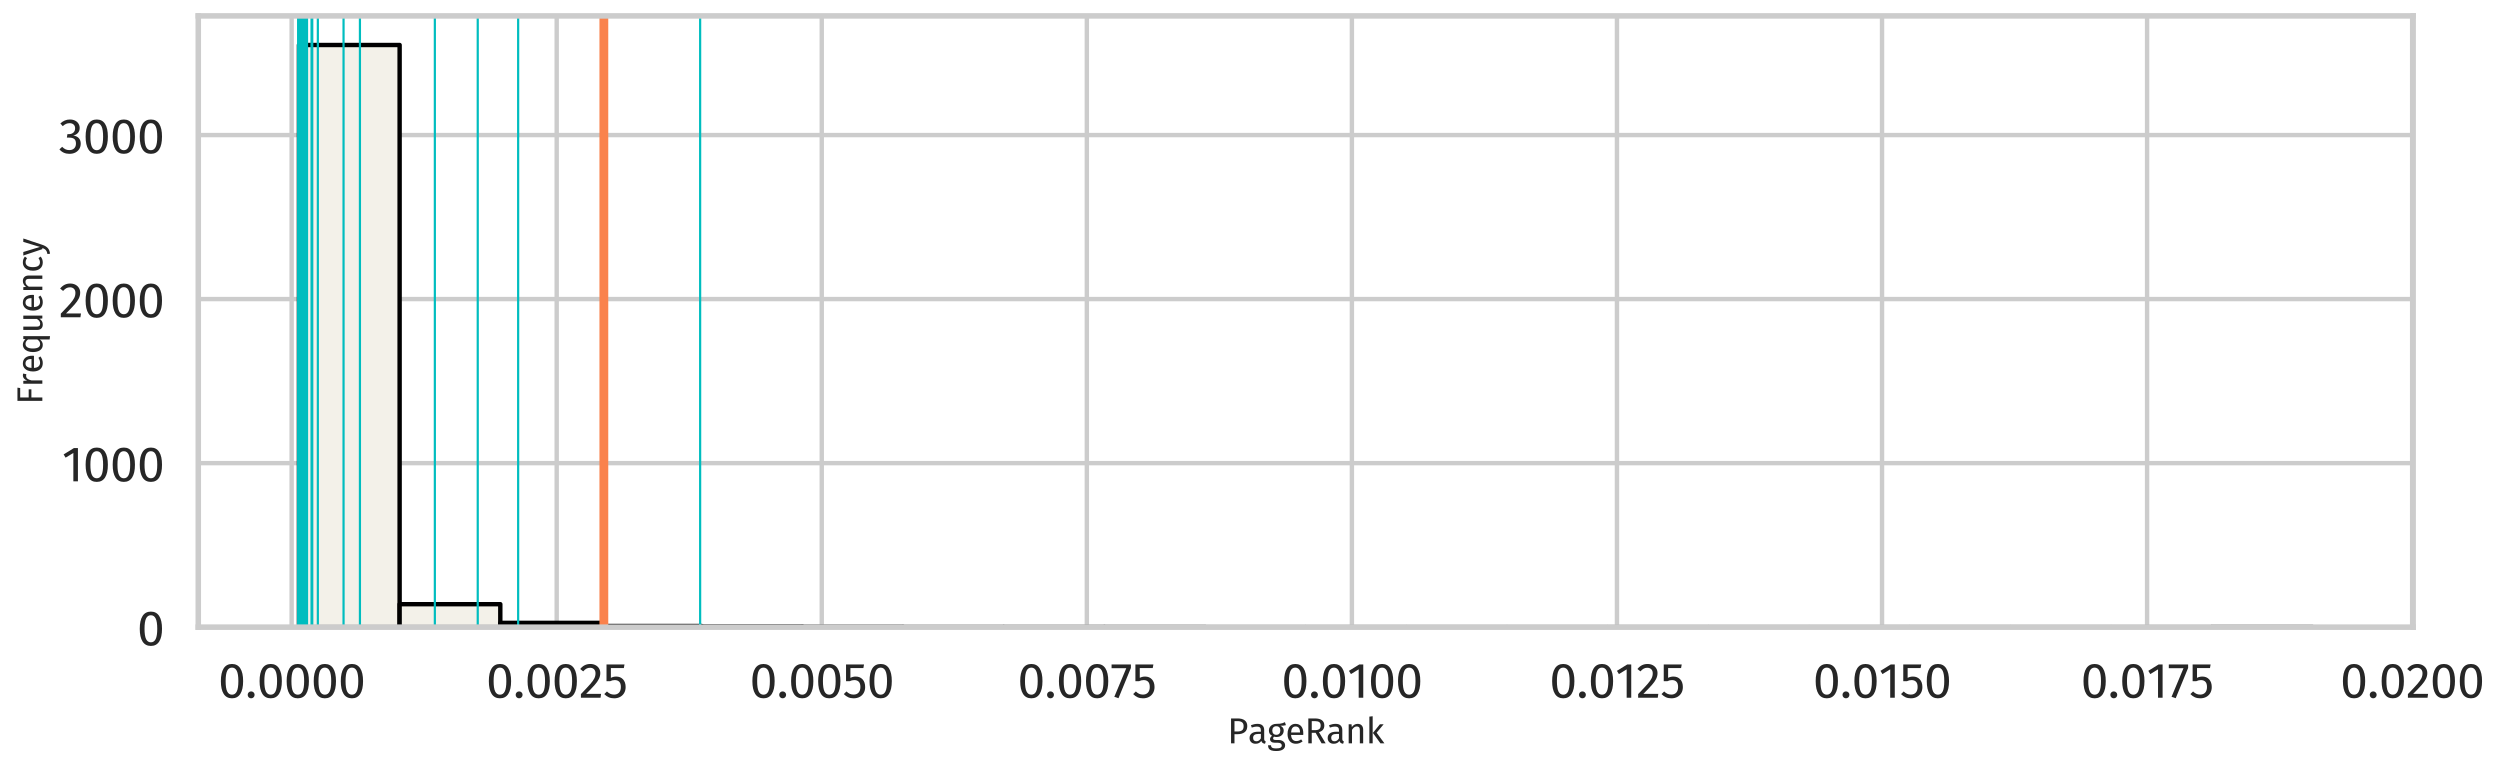 <?xml version="1.0" encoding="utf-8" standalone="no"?>
<!DOCTYPE svg PUBLIC "-//W3C//DTD SVG 1.1//EN"
  "http://www.w3.org/Graphics/SVG/1.1/DTD/svg11.dtd">
<svg xmlns:xlink="http://www.w3.org/1999/xlink" width="1133.699pt" height="347.693pt" viewBox="0 0 1133.699 347.693" xmlns="http://www.w3.org/2000/svg" version="1.1">
 <defs>
  <style type="text/css">*{stroke-linejoin: round; stroke-linecap: butt}</style>
 </defs>
 <g id="figure_1">
  <g id="patch_1">
   <path d="M 0 347.693 
L 1133.699 347.693 
L 1133.699 0 
L 0 0 
z
" style="fill: #ffffff"/>
  </g>
  <g id="axes_1">
   <g id="patch_2">
    <path d="M 89.913 284.4 
L 1094.313 284.4 
L 1094.313 7.2 
L 89.913 7.2 
z
" style="fill: #ffffff"/>
   </g>
   <g id="matplotlib.axis_1">
    <g id="xtick_1">
     <g id="line2d_1">
      <path d="M 132.25 284.4 
L 132.25 7.2 
" clip-path="url(#p27737820d9)" style="fill: none; stroke: #cccccc; stroke-width: 2; stroke-linecap: round"/>
     </g>
     <g id="text_1">
      <!-- 0.0000 -->
      <g style="fill: #262626" transform="translate(98.921 316.4) scale(0.22 -0.22)">
       <defs>
        <path id="FiraSans-Regular-30" d="M 1786 4346 
Q 2496 4346 2857 3779 
Q 3219 3213 3219 2138 
Q 3219 1062 2857 492 
Q 2496 -77 1786 -77 
Q 1075 -77 713 492 
Q 352 1062 352 2138 
Q 352 3213 713 3779 
Q 1075 4346 1786 4346 
z
M 1786 3878 
Q 1370 3878 1168 3468 
Q 966 3059 966 2138 
Q 966 1216 1168 803 
Q 1370 390 1786 390 
Q 2195 390 2400 803 
Q 2605 1216 2605 2138 
Q 2605 3053 2400 3465 
Q 2195 3878 1786 3878 
z
" transform="scale(0.016)"/>
        <path id="FiraSans-Regular-2e" d="M 762 813 
Q 954 813 1082 685 
Q 1210 557 1210 371 
Q 1210 186 1082 54 
Q 954 -77 762 -77 
Q 576 -77 448 54 
Q 320 186 320 371 
Q 320 557 448 685 
Q 576 813 762 813 
z
" transform="scale(0.016)"/>
       </defs>
       <use xlink:href="#FiraSans-Regular-30"/>
       <use xlink:href="#FiraSans-Regular-2e" transform="translate(55.8 0)"/>
       <use xlink:href="#FiraSans-Regular-30" transform="translate(79.8 0)"/>
       <use xlink:href="#FiraSans-Regular-30" transform="translate(135.6 0)"/>
       <use xlink:href="#FiraSans-Regular-30" transform="translate(191.4 0)"/>
       <use xlink:href="#FiraSans-Regular-30" transform="translate(247.2 0)"/>
      </g>
     </g>
    </g>
    <g id="xtick_2">
     <g id="line2d_2">
      <path d="M 252.451 284.4 
L 252.451 7.2 
" clip-path="url(#p27737820d9)" style="fill: none; stroke: #cccccc; stroke-width: 2; stroke-linecap: round"/>
     </g>
     <g id="text_2">
      <!-- 0.0025 -->
      <g style="fill: #262626" transform="translate(220.443 316.4) scale(0.22 -0.22)">
       <defs>
        <path id="FiraSans-Regular-32" d="M 1459 4346 
Q 1843 4346 2134 4192 
Q 2426 4038 2586 3772 
Q 2746 3507 2746 3174 
Q 2746 2784 2570 2425 
Q 2394 2067 2029 1651 
Q 1664 1235 922 493 
L 2848 493 
L 2778 0 
L 250 0 
L 250 467 
Q 1107 1357 1465 1769 
Q 1824 2182 1977 2489 
Q 2131 2797 2131 3149 
Q 2131 3482 1939 3670 
Q 1747 3859 1427 3859 
Q 1165 3859 966 3750 
Q 768 3642 544 3392 
L 160 3699 
Q 422 4026 742 4186 
Q 1062 4346 1459 4346 
z
" transform="scale(0.016)"/>
        <path id="FiraSans-Regular-35" d="M 2688 3821 
L 1018 3821 
L 1018 2560 
Q 1344 2726 1702 2726 
Q 2253 2726 2585 2364 
Q 2918 2003 2918 1370 
Q 2918 947 2732 617 
Q 2547 288 2211 105 
Q 1875 -77 1434 -77 
Q 1043 -77 736 60 
Q 429 198 166 467 
L 512 806 
Q 717 602 934 502 
Q 1152 403 1427 403 
Q 1837 403 2070 659 
Q 2304 915 2304 1382 
Q 2304 1850 2093 2061 
Q 1882 2272 1523 2272 
Q 1357 2272 1216 2237 
Q 1075 2202 915 2125 
L 454 2125 
L 454 4282 
L 2771 4282 
L 2688 3821 
z
" transform="scale(0.016)"/>
       </defs>
       <use xlink:href="#FiraSans-Regular-30"/>
       <use xlink:href="#FiraSans-Regular-2e" transform="translate(55.8 0)"/>
       <use xlink:href="#FiraSans-Regular-30" transform="translate(79.8 0)"/>
       <use xlink:href="#FiraSans-Regular-30" transform="translate(135.6 0)"/>
       <use xlink:href="#FiraSans-Regular-32" transform="translate(191.4 0)"/>
       <use xlink:href="#FiraSans-Regular-35" transform="translate(240.9 0)"/>
      </g>
     </g>
    </g>
    <g id="xtick_3">
     <g id="line2d_3">
      <path d="M 372.653 284.4 
L 372.653 7.2 
" clip-path="url(#p27737820d9)" style="fill: none; stroke: #cccccc; stroke-width: 2; stroke-linecap: round"/>
     </g>
     <g id="text_3">
      <!-- 0.0050 -->
      <g style="fill: #262626" transform="translate(339.952 316.4) scale(0.22 -0.22)">
       <use xlink:href="#FiraSans-Regular-30"/>
       <use xlink:href="#FiraSans-Regular-2e" transform="translate(55.8 0)"/>
       <use xlink:href="#FiraSans-Regular-30" transform="translate(79.8 0)"/>
       <use xlink:href="#FiraSans-Regular-30" transform="translate(135.6 0)"/>
       <use xlink:href="#FiraSans-Regular-35" transform="translate(191.4 0)"/>
       <use xlink:href="#FiraSans-Regular-30" transform="translate(241.5 0)"/>
      </g>
     </g>
    </g>
    <g id="xtick_4">
     <g id="line2d_4">
      <path d="M 492.855 284.4 
L 492.855 7.2 
" clip-path="url(#p27737820d9)" style="fill: none; stroke: #cccccc; stroke-width: 2; stroke-linecap: round"/>
     </g>
     <g id="text_4">
      <!-- 0.0075 -->
      <g style="fill: #262626" transform="translate(461.407 316.4) scale(0.22 -0.22)">
       <defs>
        <path id="FiraSans-Regular-37" d="M 2650 4282 
L 2650 3840 
L 1050 -64 
L 512 115 
L 2054 3802 
L 160 3802 
L 160 4282 
L 2650 4282 
z
" transform="scale(0.016)"/>
       </defs>
       <use xlink:href="#FiraSans-Regular-30"/>
       <use xlink:href="#FiraSans-Regular-2e" transform="translate(55.8 0)"/>
       <use xlink:href="#FiraSans-Regular-30" transform="translate(79.8 0)"/>
       <use xlink:href="#FiraSans-Regular-30" transform="translate(135.6 0)"/>
       <use xlink:href="#FiraSans-Regular-37" transform="translate(191.4 0)"/>
       <use xlink:href="#FiraSans-Regular-35" transform="translate(235.8 0)"/>
      </g>
     </g>
    </g>
    <g id="xtick_5">
     <g id="line2d_5">
      <path d="M 613.056 284.4 
L 613.056 7.2 
" clip-path="url(#p27737820d9)" style="fill: none; stroke: #cccccc; stroke-width: 2; stroke-linecap: round"/>
     </g>
     <g id="text_5">
      <!-- 0.0100 -->
      <g style="fill: #262626" transform="translate(581.103 316.4) scale(0.22 -0.22)">
       <defs>
        <path id="FiraSans-Regular-31" d="M 2067 4282 
L 2067 0 
L 1478 0 
L 1478 3654 
L 480 3046 
L 224 3462 
L 1549 4282 
L 2067 4282 
z
" transform="scale(0.016)"/>
       </defs>
       <use xlink:href="#FiraSans-Regular-30"/>
       <use xlink:href="#FiraSans-Regular-2e" transform="translate(55.8 0)"/>
       <use xlink:href="#FiraSans-Regular-30" transform="translate(79.8 0)"/>
       <use xlink:href="#FiraSans-Regular-31" transform="translate(135.6 0)"/>
       <use xlink:href="#FiraSans-Regular-30" transform="translate(178.9 0)"/>
       <use xlink:href="#FiraSans-Regular-30" transform="translate(234.7 0)"/>
      </g>
     </g>
    </g>
    <g id="xtick_6">
     <g id="line2d_6">
      <path d="M 733.258 284.4 
L 733.258 7.2 
" clip-path="url(#p27737820d9)" style="fill: none; stroke: #cccccc; stroke-width: 2; stroke-linecap: round"/>
     </g>
     <g id="text_6">
      <!-- 0.0125 -->
      <g style="fill: #262626" transform="translate(702.625 316.4) scale(0.22 -0.22)">
       <use xlink:href="#FiraSans-Regular-30"/>
       <use xlink:href="#FiraSans-Regular-2e" transform="translate(55.8 0)"/>
       <use xlink:href="#FiraSans-Regular-30" transform="translate(79.8 0)"/>
       <use xlink:href="#FiraSans-Regular-31" transform="translate(135.6 0)"/>
       <use xlink:href="#FiraSans-Regular-32" transform="translate(178.9 0)"/>
       <use xlink:href="#FiraSans-Regular-35" transform="translate(228.4 0)"/>
      </g>
     </g>
    </g>
    <g id="xtick_7">
     <g id="line2d_7">
      <path d="M 853.46 284.4 
L 853.46 7.2 
" clip-path="url(#p27737820d9)" style="fill: none; stroke: #cccccc; stroke-width: 2; stroke-linecap: round"/>
     </g>
     <g id="text_7">
      <!-- 0.0150 -->
      <g style="fill: #262626" transform="translate(822.134 316.4) scale(0.22 -0.22)">
       <use xlink:href="#FiraSans-Regular-30"/>
       <use xlink:href="#FiraSans-Regular-2e" transform="translate(55.8 0)"/>
       <use xlink:href="#FiraSans-Regular-30" transform="translate(79.8 0)"/>
       <use xlink:href="#FiraSans-Regular-31" transform="translate(135.6 0)"/>
       <use xlink:href="#FiraSans-Regular-35" transform="translate(178.9 0)"/>
       <use xlink:href="#FiraSans-Regular-30" transform="translate(229 0)"/>
      </g>
     </g>
    </g>
    <g id="xtick_8">
     <g id="line2d_8">
      <path d="M 973.661 284.4 
L 973.661 7.2 
" clip-path="url(#p27737820d9)" style="fill: none; stroke: #cccccc; stroke-width: 2; stroke-linecap: round"/>
     </g>
     <g id="text_8">
      <!-- 0.0175 -->
      <g style="fill: #262626" transform="translate(943.588 316.4) scale(0.22 -0.22)">
       <use xlink:href="#FiraSans-Regular-30"/>
       <use xlink:href="#FiraSans-Regular-2e" transform="translate(55.8 0)"/>
       <use xlink:href="#FiraSans-Regular-30" transform="translate(79.8 0)"/>
       <use xlink:href="#FiraSans-Regular-31" transform="translate(135.6 0)"/>
       <use xlink:href="#FiraSans-Regular-37" transform="translate(178.9 0)"/>
       <use xlink:href="#FiraSans-Regular-35" transform="translate(223.3 0)"/>
      </g>
     </g>
    </g>
    <g id="xtick_9">
     <g id="line2d_9">
      <path d="M 1093.863 284.4 
L 1093.863 7.2 
" clip-path="url(#p27737820d9)" style="fill: none; stroke: #cccccc; stroke-width: 2; stroke-linecap: round"/>
     </g>
     <g id="text_9">
      <!-- 0.0200 -->
      <g style="fill: #262626" transform="translate(1061.228 316.4) scale(0.22 -0.22)">
       <use xlink:href="#FiraSans-Regular-30"/>
       <use xlink:href="#FiraSans-Regular-2e" transform="translate(55.8 0)"/>
       <use xlink:href="#FiraSans-Regular-30" transform="translate(79.8 0)"/>
       <use xlink:href="#FiraSans-Regular-32" transform="translate(135.6 0)"/>
       <use xlink:href="#FiraSans-Regular-30" transform="translate(185.1 0)"/>
       <use xlink:href="#FiraSans-Regular-30" transform="translate(240.9 0)"/>
      </g>
     </g>
    </g>
    <g id="text_10">
     <!-- PageRank -->
     <g style="fill: #262626" transform="translate(556.617 337.085) scale(0.16 -0.16)">
      <defs>
       <path id="FiraSans-Regular-50" d="M 1798 4410 
Q 2618 4410 3066 4067 
Q 3514 3725 3514 3046 
Q 3514 2323 3046 1971 
Q 2579 1619 1805 1619 
L 1248 1619 
L 1248 0 
L 640 0 
L 640 4410 
L 1798 4410 
z
M 1779 2099 
Q 2310 2099 2588 2304 
Q 2867 2509 2867 3040 
Q 2867 3514 2588 3725 
Q 2310 3936 1792 3936 
L 1248 3936 
L 1248 2099 
L 1779 2099 
z
" transform="scale(0.016)"/>
       <path id="FiraSans-Regular-61" d="M 2880 787 
Q 2880 582 2950 483 
Q 3021 384 3162 333 
L 3027 -77 
Q 2765 -45 2605 70 
Q 2445 186 2368 429 
Q 2029 -77 1363 -77 
Q 864 -77 576 204 
Q 288 486 288 941 
Q 288 1478 675 1766 
Q 1062 2054 1773 2054 
L 2291 2054 
L 2291 2304 
Q 2291 2662 2118 2816 
Q 1946 2970 1587 2970 
Q 1216 2970 678 2790 
L 531 3219 
Q 1158 3450 1696 3450 
Q 2291 3450 2585 3158 
Q 2880 2867 2880 2330 
L 2880 787 
z
M 1498 365 
Q 2003 365 2291 890 
L 2291 1664 
L 1850 1664 
Q 915 1664 915 973 
Q 915 672 1062 518 
Q 1210 365 1498 365 
z
" transform="scale(0.016)"/>
       <path id="FiraSans-Regular-67" d="M 3328 3219 
Q 3136 3155 2905 3136 
Q 2675 3117 2342 3117 
Q 2938 2848 2938 2266 
Q 2938 1760 2592 1440 
Q 2246 1120 1651 1120 
Q 1421 1120 1222 1184 
Q 1146 1133 1101 1046 
Q 1056 960 1056 870 
Q 1056 595 1498 595 
L 2035 595 
Q 2374 595 2636 473 
Q 2899 352 3043 141 
Q 3187 -70 3187 -339 
Q 3187 -832 2784 -1097 
Q 2381 -1363 1606 -1363 
Q 1062 -1363 745 -1251 
Q 429 -1139 294 -915 
Q 160 -691 160 -339 
L 691 -339 
Q 691 -544 768 -662 
Q 845 -781 1043 -841 
Q 1242 -902 1606 -902 
Q 2138 -902 2365 -771 
Q 2592 -640 2592 -378 
Q 2592 -141 2413 -19 
Q 2234 102 1914 102 
L 1382 102 
Q 954 102 733 284 
Q 512 467 512 742 
Q 512 909 608 1062 
Q 704 1216 883 1338 
Q 589 1491 451 1718 
Q 314 1946 314 2272 
Q 314 2611 483 2880 
Q 653 3149 950 3299 
Q 1248 3450 1613 3450 
Q 2010 3443 2278 3478 
Q 2547 3514 2723 3574 
Q 2899 3635 3155 3750 
L 3328 3219 
z
M 1613 3027 
Q 1280 3027 1097 2819 
Q 915 2611 915 2272 
Q 915 1926 1100 1718 
Q 1286 1510 1626 1510 
Q 1971 1510 2153 1712 
Q 2336 1914 2336 2278 
Q 2336 3027 1613 3027 
z
" transform="scale(0.016)"/>
       <path id="FiraSans-Regular-65" d="M 3155 1786 
Q 3155 1638 3142 1485 
L 992 1485 
Q 1030 928 1273 665 
Q 1517 403 1901 403 
Q 2144 403 2349 473 
Q 2554 544 2778 698 
L 3034 346 
Q 2496 -77 1856 -77 
Q 1152 -77 758 384 
Q 365 845 365 1651 
Q 365 2176 534 2582 
Q 704 2989 1021 3219 
Q 1338 3450 1766 3450 
Q 2438 3450 2796 3008 
Q 3155 2566 3155 1786 
z
M 2573 1958 
Q 2573 2458 2374 2720 
Q 2176 2982 1779 2982 
Q 1056 2982 992 1920 
L 2573 1920 
L 2573 1958 
z
" transform="scale(0.016)"/>
       <path id="FiraSans-Regular-52" d="M 1933 1869 
L 1248 1869 
L 1248 0 
L 640 0 
L 640 4410 
L 1798 4410 
Q 2624 4410 3049 4096 
Q 3475 3782 3475 3162 
Q 3475 2701 3238 2413 
Q 3002 2125 2522 1978 
L 3712 0 
L 2989 0 
L 1933 1869 
z
M 1862 2336 
Q 2342 2336 2585 2531 
Q 2829 2726 2829 3162 
Q 2829 3571 2582 3753 
Q 2336 3936 1792 3936 
L 1248 3936 
L 1248 2336 
L 1862 2336 
z
" transform="scale(0.016)"/>
       <path id="FiraSans-Regular-6e" d="M 2195 3450 
Q 2656 3450 2915 3174 
Q 3174 2899 3174 2419 
L 3174 0 
L 2586 0 
L 2586 2336 
Q 2586 2694 2451 2841 
Q 2317 2989 2054 2989 
Q 1786 2989 1581 2835 
Q 1376 2682 1197 2394 
L 1197 0 
L 608 0 
L 608 3373 
L 1114 3373 
L 1165 2874 
Q 1344 3142 1609 3296 
Q 1875 3450 2195 3450 
z
" transform="scale(0.016)"/>
       <path id="FiraSans-Regular-6b" d="M 1197 4800 
L 1197 0 
L 608 0 
L 608 4730 
L 1197 4800 
z
M 3136 3373 
L 1894 1882 
L 3277 0 
L 2573 0 
L 1235 1843 
L 2477 3373 
L 3136 3373 
z
" transform="scale(0.016)"/>
      </defs>
      <use xlink:href="#FiraSans-Regular-50"/>
      <use xlink:href="#FiraSans-Regular-61" transform="translate(58.1 0)"/>
      <use xlink:href="#FiraSans-Regular-67" transform="translate(112.5 0)"/>
      <use xlink:href="#FiraSans-Regular-65" transform="translate(164.5 0)"/>
      <use xlink:href="#FiraSans-Regular-52" transform="translate(219 0)"/>
      <use xlink:href="#FiraSans-Regular-61" transform="translate(279.5 0)"/>
      <use xlink:href="#FiraSans-Regular-6e" transform="translate(333.9 0)"/>
      <use xlink:href="#FiraSans-Regular-6b" transform="translate(392.5 0)"/>
     </g>
    </g>
   </g>
   <g id="matplotlib.axis_2">
    <g id="ytick_1">
     <g id="line2d_10">
      <path d="M 89.913 284.4 
L 1094.313 284.4 
" clip-path="url(#p27737820d9)" style="fill: none; stroke: #cccccc; stroke-width: 2; stroke-linecap: round"/>
     </g>
     <g id="text_11">
      <!-- 0 -->
      <g style="fill: #262626" transform="translate(62.138 292.65) scale(0.22 -0.22)">
       <use xlink:href="#FiraSans-Regular-30"/>
      </g>
     </g>
    </g>
    <g id="ytick_2">
     <g id="line2d_11">
      <path d="M 89.913 210.013 
L 1094.313 210.013 
" clip-path="url(#p27737820d9)" style="fill: none; stroke: #cccccc; stroke-width: 2; stroke-linecap: round"/>
     </g>
     <g id="text_12">
      <!-- 1000 -->
      <g style="fill: #262626" transform="translate(28.062 218.263) scale(0.22 -0.22)">
       <use xlink:href="#FiraSans-Regular-31"/>
       <use xlink:href="#FiraSans-Regular-30" transform="translate(43.3 0)"/>
       <use xlink:href="#FiraSans-Regular-30" transform="translate(99.1 0)"/>
       <use xlink:href="#FiraSans-Regular-30" transform="translate(154.9 0)"/>
      </g>
     </g>
    </g>
    <g id="ytick_3">
     <g id="line2d_12">
      <path d="M 89.913 135.626 
L 1094.313 135.626 
" clip-path="url(#p27737820d9)" style="fill: none; stroke: #cccccc; stroke-width: 2; stroke-linecap: round"/>
     </g>
     <g id="text_13">
      <!-- 2000 -->
      <g style="fill: #262626" transform="translate(26.697 143.876) scale(0.22 -0.22)">
       <use xlink:href="#FiraSans-Regular-32"/>
       <use xlink:href="#FiraSans-Regular-30" transform="translate(49.5 0)"/>
       <use xlink:href="#FiraSans-Regular-30" transform="translate(105.3 0)"/>
       <use xlink:href="#FiraSans-Regular-30" transform="translate(161.1 0)"/>
      </g>
     </g>
    </g>
    <g id="ytick_4">
     <g id="line2d_13">
      <path d="M 89.913 61.239 
L 1094.313 61.239 
" clip-path="url(#p27737820d9)" style="fill: none; stroke: #cccccc; stroke-width: 2; stroke-linecap: round"/>
     </g>
     <g id="text_14">
      <!-- 3000 -->
      <g style="fill: #262626" transform="translate(26.608 69.489) scale(0.22 -0.22)">
       <defs>
        <path id="FiraSans-Regular-33" d="M 1440 4346 
Q 1837 4346 2121 4198 
Q 2406 4051 2556 3801 
Q 2707 3552 2707 3258 
Q 2707 2867 2480 2614 
Q 2253 2362 1875 2272 
Q 2304 2234 2573 1965 
Q 2842 1696 2842 1235 
Q 2842 864 2662 563 
Q 2483 262 2150 92 
Q 1818 -77 1382 -77 
Q 992 -77 665 67 
Q 339 211 96 499 
L 448 826 
Q 659 608 880 505 
Q 1101 403 1363 403 
Q 1766 403 1996 630 
Q 2227 858 2227 1242 
Q 2227 1664 2009 1837 
Q 1792 2010 1376 2010 
L 1056 2010 
L 1126 2464 
L 1344 2464 
Q 1677 2464 1897 2662 
Q 2118 2861 2118 3219 
Q 2118 3520 1926 3696 
Q 1734 3872 1408 3872 
Q 1158 3872 950 3782 
Q 742 3693 525 3488 
L 218 3840 
Q 762 4346 1440 4346 
z
" transform="scale(0.016)"/>
       </defs>
       <use xlink:href="#FiraSans-Regular-33"/>
       <use xlink:href="#FiraSans-Regular-30" transform="translate(49.9 0)"/>
       <use xlink:href="#FiraSans-Regular-30" transform="translate(105.7 0)"/>
       <use xlink:href="#FiraSans-Regular-30" transform="translate(161.5 0)"/>
      </g>
     </g>
    </g>
    <g id="text_15">
     <!-- Frequency -->
     <g style="fill: #262626" transform="translate(19.2 183.423) rotate(-90) scale(0.16 -0.16)">
      <defs>
       <path id="FiraSans-Regular-46" d="M 640 0 
L 640 4410 
L 2982 4410 
L 2912 3923 
L 1248 3923 
L 1248 2419 
L 2688 2419 
L 2688 1939 
L 1248 1939 
L 1248 0 
L 640 0 
z
" transform="scale(0.016)"/>
       <path id="FiraSans-Regular-72" d="M 2074 3450 
Q 2253 3450 2406 3411 
L 2298 2835 
Q 2144 2874 2003 2874 
Q 1690 2874 1498 2643 
Q 1306 2413 1197 1926 
L 1197 0 
L 608 0 
L 608 3373 
L 1114 3373 
L 1171 2688 
Q 1306 3066 1536 3258 
Q 1766 3450 2074 3450 
z
" transform="scale(0.016)"/>
       <path id="FiraSans-Regular-71" d="M 3219 3373 
L 3219 -1363 
L 2630 -1293 
L 2630 448 
Q 2464 198 2217 60 
Q 1971 -77 1670 -77 
Q 1069 -77 733 396 
Q 397 870 397 1670 
Q 397 2189 557 2592 
Q 717 2995 1017 3222 
Q 1318 3450 1722 3450 
Q 2259 3450 2669 2995 
L 2714 3373 
L 3219 3373 
z
M 1798 390 
Q 2067 390 2259 515 
Q 2451 640 2630 890 
L 2630 2541 
Q 2464 2758 2275 2870 
Q 2086 2982 1850 2982 
Q 1459 2982 1244 2656 
Q 1030 2330 1030 1683 
Q 1030 1030 1228 710 
Q 1427 390 1798 390 
z
" transform="scale(0.016)"/>
       <path id="FiraSans-Regular-75" d="M 3117 0 
L 2611 0 
L 2566 525 
Q 2374 211 2124 67 
Q 1875 -77 1517 -77 
Q 1075 -77 825 192 
Q 576 461 576 954 
L 576 3373 
L 1165 3373 
L 1165 1018 
Q 1165 672 1286 528 
Q 1408 384 1683 384 
Q 2176 384 2528 966 
L 2528 3373 
L 3117 3373 
L 3117 0 
z
" transform="scale(0.016)"/>
       <path id="FiraSans-Regular-63" d="M 1837 3450 
Q 2138 3450 2387 3363 
Q 2637 3277 2867 3085 
L 2586 2714 
Q 2406 2842 2236 2902 
Q 2067 2963 1862 2963 
Q 1453 2963 1225 2636 
Q 998 2310 998 1670 
Q 998 1030 1222 726 
Q 1446 422 1862 422 
Q 2061 422 2227 483 
Q 2394 544 2598 678 
L 2867 294 
Q 2406 -77 1837 -77 
Q 1152 -77 758 384 
Q 365 845 365 1658 
Q 365 2195 544 2598 
Q 723 3002 1052 3226 
Q 1382 3450 1837 3450 
z
" transform="scale(0.016)"/>
       <path id="FiraSans-Regular-79" d="M 1958 -19 
Q 1760 -608 1405 -950 
Q 1050 -1293 390 -1363 
L 326 -902 
Q 659 -845 857 -736 
Q 1056 -627 1174 -457 
Q 1293 -288 1395 0 
L 1197 0 
L 64 3373 
L 691 3373 
L 1594 429 
L 2477 3373 
L 3085 3373 
L 1958 -19 
z
" transform="scale(0.016)"/>
      </defs>
      <use xlink:href="#FiraSans-Regular-46"/>
      <use xlink:href="#FiraSans-Regular-72" transform="translate(49.1 0)"/>
      <use xlink:href="#FiraSans-Regular-65" transform="translate(87.7 0)"/>
      <use xlink:href="#FiraSans-Regular-71" transform="translate(142.2 0)"/>
      <use xlink:href="#FiraSans-Regular-75" transform="translate(202 0)"/>
      <use xlink:href="#FiraSans-Regular-65" transform="translate(260.2 0)"/>
      <use xlink:href="#FiraSans-Regular-6e" transform="translate(314.7 0)"/>
      <use xlink:href="#FiraSans-Regular-63" transform="translate(373.3 0)"/>
      <use xlink:href="#FiraSans-Regular-79" transform="translate(421.1 0)"/>
     </g>
    </g>
   </g>
   <g id="patch_3">
    <path d="M 135.567 284.4 
L 181.222 284.4 
L 181.222 20.4 
L 135.567 20.4 
z
" clip-path="url(#p27737820d9)" style="fill: #f3f1e9; stroke: #000000; stroke-width: 2; stroke-linejoin: miter"/>
   </g>
   <g id="patch_4">
    <path d="M 181.222 284.4 
L 226.876 284.4 
L 226.876 273.986 
L 181.222 273.986 
z
" clip-path="url(#p27737820d9)" style="fill: #f3f1e9; stroke: #000000; stroke-width: 2; stroke-linejoin: miter"/>
   </g>
   <g id="patch_5">
    <path d="M 226.876 284.4 
L 272.531 284.4 
L 272.531 282.466 
L 226.876 282.466 
z
" clip-path="url(#p27737820d9)" style="fill: #f3f1e9; stroke: #000000; stroke-width: 2; stroke-linejoin: miter"/>
   </g>
   <g id="patch_6">
    <path d="M 272.531 284.4 
L 318.186 284.4 
L 318.186 283.879 
L 272.531 283.879 
z
" clip-path="url(#p27737820d9)" style="fill: #f3f1e9; stroke: #000000; stroke-width: 2; stroke-linejoin: miter"/>
   </g>
   <g id="patch_7">
    <path d="M 318.186 284.4 
L 363.84 284.4 
L 363.84 284.102 
L 318.186 284.102 
z
" clip-path="url(#p27737820d9)" style="fill: #f3f1e9; stroke: #000000; stroke-width: 2; stroke-linejoin: miter"/>
   </g>
   <g id="patch_8">
    <path d="M 363.84 284.4 
L 409.495 284.4 
L 409.495 284.251 
L 363.84 284.251 
z
" clip-path="url(#p27737820d9)" style="fill: #f3f1e9; stroke: #000000; stroke-width: 2; stroke-linejoin: miter"/>
   </g>
   <g id="patch_9">
    <path d="M 409.495 284.4 
L 455.149 284.4 
L 455.149 284.326 
L 409.495 284.326 
z
" clip-path="url(#p27737820d9)" style="fill: #f3f1e9; stroke: #000000; stroke-width: 2; stroke-linejoin: miter"/>
   </g>
   <g id="patch_10">
    <path d="M 455.149 284.4 
L 500.804 284.4 
L 500.804 284.326 
L 455.149 284.326 
z
" clip-path="url(#p27737820d9)" style="fill: #f3f1e9; stroke: #000000; stroke-width: 2; stroke-linejoin: miter"/>
   </g>
   <g id="patch_11">
    <path d="M 500.804 284.4 
L 546.458 284.4 
L 546.458 284.326 
L 500.804 284.326 
z
" clip-path="url(#p27737820d9)" style="fill: #f3f1e9; stroke: #000000; stroke-width: 2; stroke-linejoin: miter"/>
   </g>
   <g id="patch_12">
    <path d="M 546.458 284.4 
L 592.113 284.4 
L 592.113 284.4 
L 546.458 284.4 
z
" clip-path="url(#p27737820d9)" style="fill: #f3f1e9; stroke: #000000; stroke-width: 2; stroke-linejoin: miter"/>
   </g>
   <g id="patch_13">
    <path d="M 592.113 284.4 
L 637.767 284.4 
L 637.767 284.4 
L 592.113 284.4 
z
" clip-path="url(#p27737820d9)" style="fill: #f3f1e9; stroke: #000000; stroke-width: 2; stroke-linejoin: miter"/>
   </g>
   <g id="patch_14">
    <path d="M 637.767 284.4 
L 683.422 284.4 
L 683.422 284.4 
L 637.767 284.4 
z
" clip-path="url(#p27737820d9)" style="fill: #f3f1e9; stroke: #000000; stroke-width: 2; stroke-linejoin: miter"/>
   </g>
   <g id="patch_15">
    <path d="M 683.422 284.4 
L 729.076 284.4 
L 729.076 284.4 
L 683.422 284.4 
z
" clip-path="url(#p27737820d9)" style="fill: #f3f1e9; stroke: #000000; stroke-width: 2; stroke-linejoin: miter"/>
   </g>
   <g id="patch_16">
    <path d="M 729.076 284.4 
L 774.731 284.4 
L 774.731 284.4 
L 729.076 284.4 
z
" clip-path="url(#p27737820d9)" style="fill: #f3f1e9; stroke: #000000; stroke-width: 2; stroke-linejoin: miter"/>
   </g>
   <g id="patch_17">
    <path d="M 774.731 284.4 
L 820.386 284.4 
L 820.386 284.4 
L 774.731 284.4 
z
" clip-path="url(#p27737820d9)" style="fill: #f3f1e9; stroke: #000000; stroke-width: 2; stroke-linejoin: miter"/>
   </g>
   <g id="patch_18">
    <path d="M 820.386 284.4 
L 866.04 284.4 
L 866.04 284.4 
L 820.386 284.4 
z
" clip-path="url(#p27737820d9)" style="fill: #f3f1e9; stroke: #000000; stroke-width: 2; stroke-linejoin: miter"/>
   </g>
   <g id="patch_19">
    <path d="M 866.04 284.4 
L 911.695 284.4 
L 911.695 284.4 
L 866.04 284.4 
z
" clip-path="url(#p27737820d9)" style="fill: #f3f1e9; stroke: #000000; stroke-width: 2; stroke-linejoin: miter"/>
   </g>
   <g id="patch_20">
    <path d="M 911.695 284.4 
L 957.349 284.4 
L 957.349 284.4 
L 911.695 284.4 
z
" clip-path="url(#p27737820d9)" style="fill: #f3f1e9; stroke: #000000; stroke-width: 2; stroke-linejoin: miter"/>
   </g>
   <g id="patch_21">
    <path d="M 957.349 284.4 
L 1003.004 284.4 
L 1003.004 284.4 
L 957.349 284.4 
z
" clip-path="url(#p27737820d9)" style="fill: #f3f1e9; stroke: #000000; stroke-width: 2; stroke-linejoin: miter"/>
   </g>
   <g id="patch_22">
    <path d="M 1003.004 284.4 
L 1048.658 284.4 
L 1048.658 284.326 
L 1003.004 284.326 
z
" clip-path="url(#p27737820d9)" style="fill: #f3f1e9; stroke: #000000; stroke-width: 2; stroke-linejoin: miter"/>
   </g>
   <g id="line2d_14">
    <path d="M 138.754 284.4 
L 138.754 7.2 
" clip-path="url(#p27737820d9)" style="fill: none; stroke: #00bdbf; stroke-linecap: round"/>
   </g>
   <g id="line2d_15">
    <path d="M 137.573 284.4 
L 137.573 7.2 
" clip-path="url(#p27737820d9)" style="fill: none; stroke: #00bdbf; stroke-linecap: round"/>
   </g>
   <g id="line2d_16">
    <path d="M 138.746 284.4 
L 138.746 7.2 
" clip-path="url(#p27737820d9)" style="fill: none; stroke: #00bdbf; stroke-linecap: round"/>
   </g>
   <g id="line2d_17">
    <path d="M 135.968 284.4 
L 135.968 7.2 
" clip-path="url(#p27737820d9)" style="fill: none; stroke: #00bdbf; stroke-linecap: round"/>
   </g>
   <g id="line2d_18">
    <path d="M 155.792 284.4 
L 155.792 7.2 
" clip-path="url(#p27737820d9)" style="fill: none; stroke: #00bdbf; stroke-linecap: round"/>
   </g>
   <g id="line2d_19">
    <path d="M 197.195 284.4 
L 197.195 7.2 
" clip-path="url(#p27737820d9)" style="fill: none; stroke: #00bdbf; stroke-linecap: round"/>
   </g>
   <g id="line2d_20">
    <path d="M 216.645 284.4 
L 216.645 7.2 
" clip-path="url(#p27737820d9)" style="fill: none; stroke: #00bdbf; stroke-linecap: round"/>
   </g>
   <g id="line2d_21">
    <path d="M 141.28 284.4 
L 141.28 7.2 
" clip-path="url(#p27737820d9)" style="fill: none; stroke: #00bdbf; stroke-linecap: round"/>
   </g>
   <g id="line2d_22">
    <path d="M 317.5 284.4 
L 317.5 7.2 
" clip-path="url(#p27737820d9)" style="fill: none; stroke: #00bdbf; stroke-linecap: round"/>
   </g>
   <g id="line2d_23">
    <path d="M 144.134 284.4 
L 144.134 7.2 
" clip-path="url(#p27737820d9)" style="fill: none; stroke: #00bdbf; stroke-linecap: round"/>
   </g>
   <g id="line2d_24">
    <path d="M 136.982 284.4 
L 136.982 7.2 
" clip-path="url(#p27737820d9)" style="fill: none; stroke: #00bdbf; stroke-linecap: round"/>
   </g>
   <g id="line2d_25">
    <path d="M 234.969 284.4 
L 234.969 7.2 
" clip-path="url(#p27737820d9)" style="fill: none; stroke: #00bdbf; stroke-linecap: round"/>
   </g>
   <g id="line2d_26">
    <path d="M 135.567 284.4 
L 135.567 7.2 
" clip-path="url(#p27737820d9)" style="fill: none; stroke: #00bdbf; stroke-linecap: round"/>
   </g>
   <g id="line2d_27">
    <path d="M 136.263 284.4 
L 136.263 7.2 
" clip-path="url(#p27737820d9)" style="fill: none; stroke: #00bdbf; stroke-linecap: round"/>
   </g>
   <g id="line2d_28">
    <path d="M 136.464 284.4 
L 136.464 7.2 
" clip-path="url(#p27737820d9)" style="fill: none; stroke: #00bdbf; stroke-linecap: round"/>
   </g>
   <g id="line2d_29">
    <path d="M 135.567 284.4 
L 135.567 7.2 
" clip-path="url(#p27737820d9)" style="fill: none; stroke: #00bdbf; stroke-linecap: round"/>
   </g>
   <g id="line2d_30">
    <path d="M 163.222 284.4 
L 163.222 7.2 
" clip-path="url(#p27737820d9)" style="fill: none; stroke: #00bdbf; stroke-linecap: round"/>
   </g>
   <g id="line2d_31">
    <path d="M 135.567 284.4 
L 135.567 7.2 
" clip-path="url(#p27737820d9)" style="fill: none; stroke: #00bdbf; stroke-linecap: round"/>
   </g>
   <g id="line2d_32">
    <path d="M 135.567 284.4 
L 135.567 7.2 
" clip-path="url(#p27737820d9)" style="fill: none; stroke: #00bdbf; stroke-linecap: round"/>
   </g>
   <g id="line2d_33">
    <path d="M 135.567 284.4 
L 135.567 7.2 
" clip-path="url(#p27737820d9)" style="fill: none; stroke: #00bdbf; stroke-linecap: round"/>
   </g>
   <g id="line2d_34">
    <path d="M 135.567 284.4 
L 135.567 7.2 
" clip-path="url(#p27737820d9)" style="fill: none; stroke: #00bdbf; stroke-linecap: round"/>
   </g>
   <g id="line2d_35">
    <path d="M 135.567 284.4 
L 135.567 7.2 
" clip-path="url(#p27737820d9)" style="fill: none; stroke: #00bdbf; stroke-linecap: round"/>
   </g>
   <g id="line2d_36">
    <path d="M 135.874 284.4 
L 135.874 7.2 
" clip-path="url(#p27737820d9)" style="fill: none; stroke: #00bdbf; stroke-linecap: round"/>
   </g>
   <g id="line2d_37">
    <path d="M 135.567 284.4 
L 135.567 7.2 
" clip-path="url(#p27737820d9)" style="fill: none; stroke: #00bdbf; stroke-linecap: round"/>
   </g>
   <g id="line2d_38">
    <path d="M 135.567 284.4 
L 135.567 7.2 
" clip-path="url(#p27737820d9)" style="fill: none; stroke: #00bdbf; stroke-linecap: round"/>
   </g>
   <g id="line2d_39">
    <path d="M 135.567 284.4 
L 135.567 7.2 
" clip-path="url(#p27737820d9)" style="fill: none; stroke: #00bdbf; stroke-linecap: round"/>
   </g>
   <g id="line2d_40">
    <path d="M 135.567 284.4 
L 135.567 7.2 
" clip-path="url(#p27737820d9)" style="fill: none; stroke: #00bdbf; stroke-linecap: round"/>
   </g>
   <g id="line2d_41">
    <path d="M 135.736 284.4 
L 135.736 7.2 
" clip-path="url(#p27737820d9)" style="fill: none; stroke: #00bdbf; stroke-linecap: round"/>
   </g>
   <g id="line2d_42">
    <path d="M 135.567 284.4 
L 135.567 7.2 
" clip-path="url(#p27737820d9)" style="fill: none; stroke: #00bdbf; stroke-linecap: round"/>
   </g>
   <g id="line2d_43">
    <path d="M 135.567 284.4 
L 135.567 7.2 
" clip-path="url(#p27737820d9)" style="fill: none; stroke: #00bdbf; stroke-linecap: round"/>
   </g>
   <g id="line2d_44">
    <path d="M 135.567 284.4 
L 135.567 7.2 
" clip-path="url(#p27737820d9)" style="fill: none; stroke: #00bdbf; stroke-linecap: round"/>
   </g>
   <g id="line2d_45">
    <path d="M 135.567 284.4 
L 135.567 7.2 
" clip-path="url(#p27737820d9)" style="fill: none; stroke: #00bdbf; stroke-linecap: round"/>
   </g>
   <g id="line2d_46">
    <path d="M 135.567 284.4 
L 135.567 7.2 
" clip-path="url(#p27737820d9)" style="fill: none; stroke: #00bdbf; stroke-linecap: round"/>
   </g>
   <g id="line2d_47">
    <path d="M 135.567 284.4 
L 135.567 7.2 
" clip-path="url(#p27737820d9)" style="fill: none; stroke: #00bdbf; stroke-linecap: round"/>
   </g>
   <g id="line2d_48">
    <path d="M 135.567 284.4 
L 135.567 7.2 
" clip-path="url(#p27737820d9)" style="fill: none; stroke: #00bdbf; stroke-linecap: round"/>
   </g>
   <g id="line2d_49">
    <path d="M 135.567 284.4 
L 135.567 7.2 
" clip-path="url(#p27737820d9)" style="fill: none; stroke: #00bdbf; stroke-linecap: round"/>
   </g>
   <g id="line2d_50">
    <path d="M 135.567 284.4 
L 135.567 7.2 
" clip-path="url(#p27737820d9)" style="fill: none; stroke: #00bdbf; stroke-linecap: round"/>
   </g>
   <g id="line2d_51">
    <path d="M 135.567 284.4 
L 135.567 7.2 
" clip-path="url(#p27737820d9)" style="fill: none; stroke: #00bdbf; stroke-linecap: round"/>
   </g>
   <g id="line2d_52">
    <path d="M 135.567 284.4 
L 135.567 7.2 
" clip-path="url(#p27737820d9)" style="fill: none; stroke: #00bdbf; stroke-linecap: round"/>
   </g>
   <g id="line2d_53">
    <path d="M 135.567 284.4 
L 135.567 7.2 
" clip-path="url(#p27737820d9)" style="fill: none; stroke: #00bdbf; stroke-linecap: round"/>
   </g>
   <g id="line2d_54">
    <path d="M 135.567 284.4 
L 135.567 7.2 
" clip-path="url(#p27737820d9)" style="fill: none; stroke: #00bdbf; stroke-linecap: round"/>
   </g>
   <g id="line2d_55">
    <path d="M 135.567 284.4 
L 135.567 7.2 
" clip-path="url(#p27737820d9)" style="fill: none; stroke: #00bdbf; stroke-linecap: round"/>
   </g>
   <g id="line2d_56">
    <path d="M 135.567 284.4 
L 135.567 7.2 
" clip-path="url(#p27737820d9)" style="fill: none; stroke: #00bdbf; stroke-linecap: round"/>
   </g>
   <g id="line2d_57">
    <path d="M 136.665 284.4 
L 136.665 7.2 
" clip-path="url(#p27737820d9)" style="fill: none; stroke: #00bdbf; stroke-linecap: round"/>
   </g>
   <g id="line2d_58">
    <path d="M 139.223 284.4 
L 139.223 7.2 
" clip-path="url(#p27737820d9)" style="fill: none; stroke: #00bdbf; stroke-linecap: round"/>
   </g>
   <g id="line2d_59">
    <path d="M 135.567 284.4 
L 135.567 7.2 
" clip-path="url(#p27737820d9)" style="fill: none; stroke: #00bdbf; stroke-linecap: round"/>
   </g>
   <g id="line2d_60">
    <path d="M 135.567 284.4 
L 135.567 7.2 
" clip-path="url(#p27737820d9)" style="fill: none; stroke: #00bdbf; stroke-linecap: round"/>
   </g>
   <g id="line2d_61">
    <path d="M 135.888 284.4 
L 135.888 7.2 
" clip-path="url(#p27737820d9)" style="fill: none; stroke: #00bdbf; stroke-linecap: round"/>
   </g>
   <g id="line2d_62">
    <path d="M 135.567 284.4 
L 135.567 7.2 
" clip-path="url(#p27737820d9)" style="fill: none; stroke: #00bdbf; stroke-linecap: round"/>
   </g>
   <g id="line2d_63">
    <path d="M 135.567 284.4 
L 135.567 7.2 
" clip-path="url(#p27737820d9)" style="fill: none; stroke: #00bdbf; stroke-linecap: round"/>
   </g>
   <g id="line2d_64">
    <path d="M 138.044 284.4 
L 138.044 7.2 
" clip-path="url(#p27737820d9)" style="fill: none; stroke: #00bdbf; stroke-linecap: round"/>
   </g>
   <g id="line2d_65">
    <path d="M 135.567 284.4 
L 135.567 7.2 
" clip-path="url(#p27737820d9)" style="fill: none; stroke: #00bdbf; stroke-linecap: round"/>
   </g>
   <g id="line2d_66">
    <path d="M 141.596 284.4 
L 141.596 7.2 
" clip-path="url(#p27737820d9)" style="fill: none; stroke: #00bdbf; stroke-linecap: round"/>
   </g>
   <g id="line2d_67">
    <path d="M 135.567 284.4 
L 135.567 7.2 
" clip-path="url(#p27737820d9)" style="fill: none; stroke: #00bdbf; stroke-linecap: round"/>
   </g>
   <g id="line2d_68">
    <path d="M 135.567 284.4 
L 135.567 7.2 
" clip-path="url(#p27737820d9)" style="fill: none; stroke: #00bdbf; stroke-linecap: round"/>
   </g>
   <g id="line2d_69">
    <path d="M 135.567 284.4 
L 135.567 7.2 
" clip-path="url(#p27737820d9)" style="fill: none; stroke: #00bdbf; stroke-linecap: round"/>
   </g>
   <g id="line2d_70">
    <path d="M 135.567 284.4 
L 135.567 7.2 
" clip-path="url(#p27737820d9)" style="fill: none; stroke: #00bdbf; stroke-linecap: round"/>
   </g>
   <g id="line2d_71">
    <path d="M 135.567 284.4 
L 135.567 7.2 
" clip-path="url(#p27737820d9)" style="fill: none; stroke: #00bdbf; stroke-linecap: round"/>
   </g>
   <g id="line2d_72">
    <path d="M 135.567 284.4 
L 135.567 7.2 
" clip-path="url(#p27737820d9)" style="fill: none; stroke: #00bdbf; stroke-linecap: round"/>
   </g>
   <g id="line2d_73">
    <path d="M 135.567 284.4 
L 135.567 7.2 
" clip-path="url(#p27737820d9)" style="fill: none; stroke: #00bdbf; stroke-linecap: round"/>
   </g>
   <g id="line2d_74">
    <path d="M 135.567 284.4 
L 135.567 7.2 
" clip-path="url(#p27737820d9)" style="fill: none; stroke: #00bdbf; stroke-linecap: round"/>
   </g>
   <g id="line2d_75">
    <path d="M 135.567 284.4 
L 135.567 7.2 
" clip-path="url(#p27737820d9)" style="fill: none; stroke: #00bdbf; stroke-linecap: round"/>
   </g>
   <g id="line2d_76">
    <path d="M 273.837 284.4 
L 273.837 7.2 
" clip-path="url(#p27737820d9)" style="fill: none; stroke: #fa824c; stroke-width: 4; stroke-linecap: round"/>
   </g>
   <g id="patch_23">
    <path d="M 89.913 284.4 
L 89.913 7.2 
" style="fill: none; stroke: #cccccc; stroke-width: 2.5; stroke-linejoin: miter; stroke-linecap: square"/>
   </g>
   <g id="patch_24">
    <path d="M 1094.313 284.4 
L 1094.313 7.2 
" style="fill: none; stroke: #cccccc; stroke-width: 2.5; stroke-linejoin: miter; stroke-linecap: square"/>
   </g>
   <g id="patch_25">
    <path d="M 89.913 284.4 
L 1094.313 284.4 
" style="fill: none; stroke: #cccccc; stroke-width: 2.5; stroke-linejoin: miter; stroke-linecap: square"/>
   </g>
   <g id="patch_26">
    <path d="M 89.913 7.2 
L 1094.313 7.2 
" style="fill: none; stroke: #cccccc; stroke-width: 2.5; stroke-linejoin: miter; stroke-linecap: square"/>
   </g>
  </g>
 </g>
 <defs>
  <clipPath id="p27737820d9">
   <rect x="89.913" y="7.2" width="1004.4" height="277.2"/>
  </clipPath>
 </defs>
</svg>
